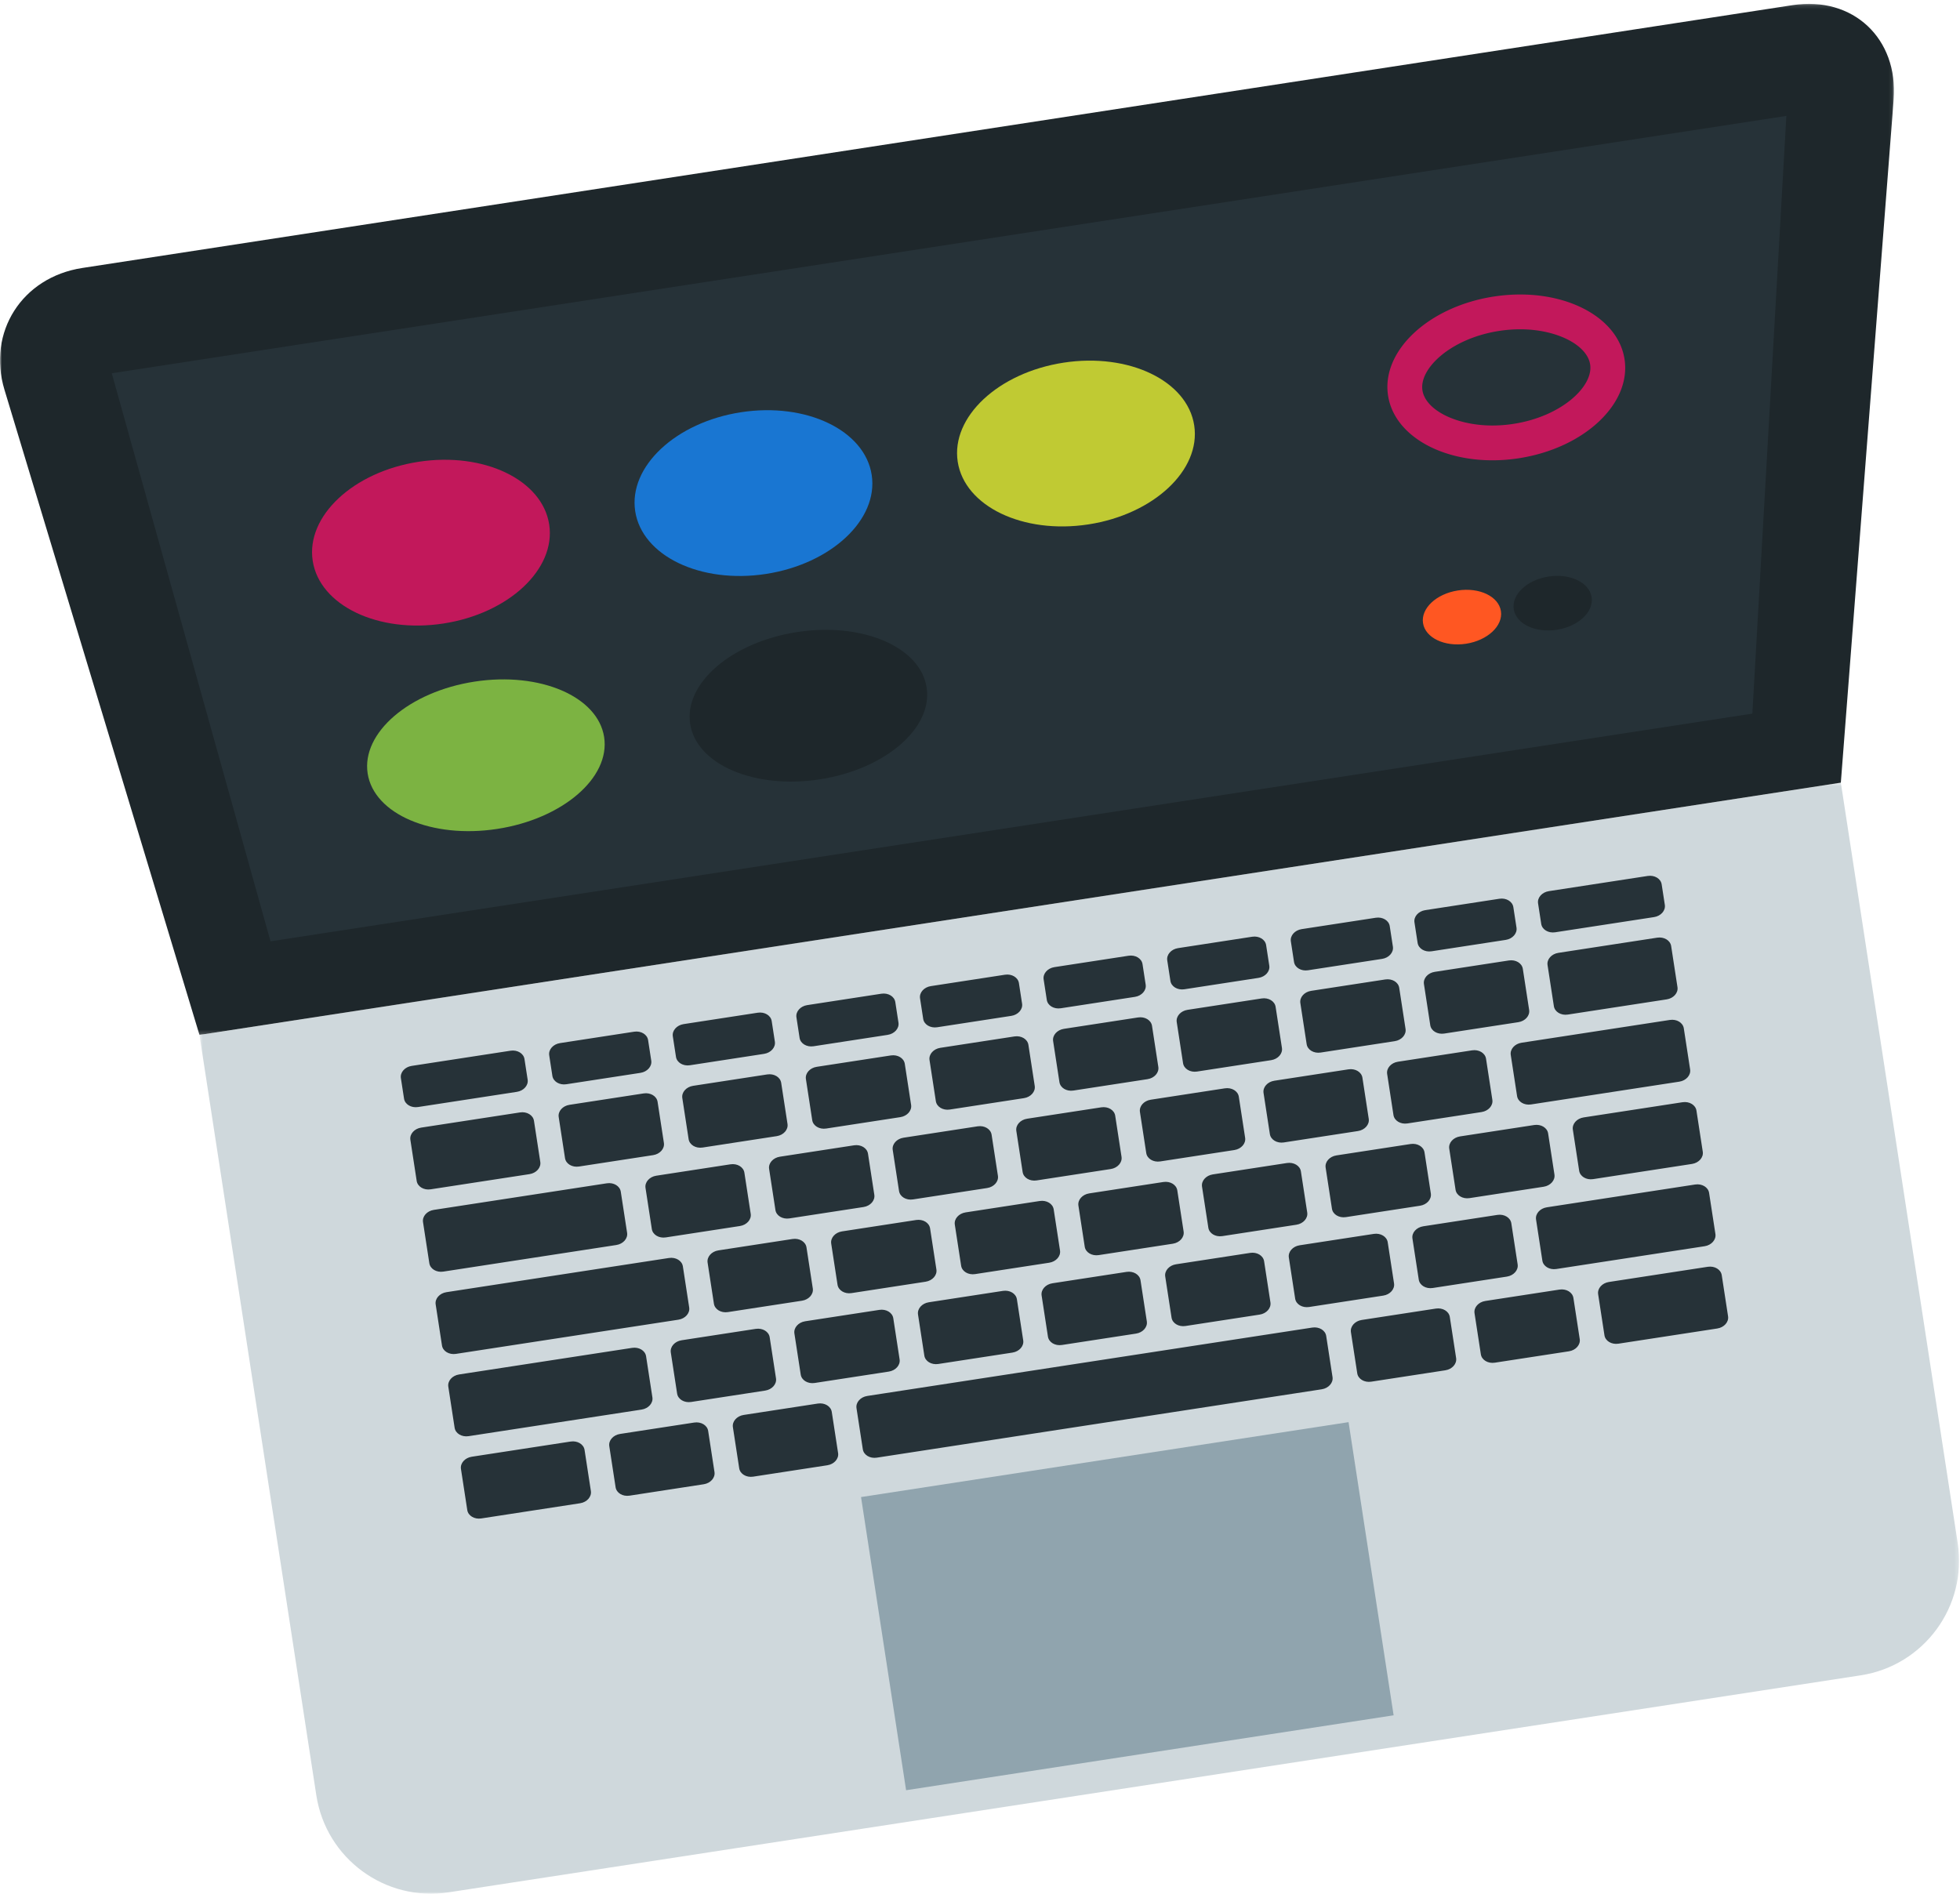 <svg xmlns="http://www.w3.org/2000/svg" viewBox="0 0 507 490"><mask id="a" fill="#fff"><path d="M.594.585H455.76V288H.594z" fill-rule="evenodd"/></mask><mask id="b" fill="#fff"><path d="M0 .114h489.924v266.722H0z" fill-rule="evenodd"/></mask><g fill="none" fill-rule="evenodd"><path d="M430.312 231.51L65.035 287.647c-16.376 2.517-31.692-8.718-34.209-25.095L.594 65.836 425.175.586 455.407 197.3c2.517 16.376-8.719 31.692-25.095 34.21" fill="#cfd8dc" mask="url(#a)" transform="translate(51 201.886)"/><path d="M476.175 201.585L51.594 266.836 1.156 99.94c-4.488-14.85 4.486-29.098 20.14-31.504L463.715.442c15.654-2.405 27.338 8.666 26.123 24.394z" fill="#1e272b" mask="url(#b)" transform="translate(0 .886)"/><path d="M453.29 184.603l-383.313 58.91L28.91 96.56l433.174-66.573z" fill="#263238"/><path d="M142.064 135.68c1.775 11.554-10.479 23.024-27.373 25.62-16.893 2.597-32.027-4.664-33.802-16.218-1.776-11.553 10.479-23.024 27.372-25.62s32.027 4.665 33.803 16.218" fill="#c2185b"/><path d="M225.487 122.859c1.775 11.554-10.48 23.024-27.373 25.62-16.893 2.597-32.027-4.665-33.802-16.218-1.776-11.553 10.479-23.024 27.372-25.62s32.027 4.665 33.803 16.218" fill="#1976d2"/><path d="M308.91 110.038c1.775 11.554-10.48 23.024-27.373 25.621-16.893 2.596-32.027-4.666-33.802-16.219-1.776-11.553 10.479-23.024 27.372-25.62s32.027 4.665 33.803 16.218" fill="#c0ca33"/><path d="M393.238 76.185c-2.218 0-4.5.171-6.813.526-16.894 2.597-29.148 14.067-27.373 25.62 1.533 9.972 13.014 16.745 26.99 16.745 2.217 0 4.5-.17 6.813-.526 16.893-2.596 29.148-14.067 27.372-25.62-1.532-9.97-13.013-16.745-26.989-16.745m.001 0v9c9.36 0 17.308 4.002 18.093 9.112.872 5.676-7.429 13.45-19.844 15.357a35.85 35.85 0 01-5.447.422c-9.36 0-17.308-4.002-18.094-9.112-.872-5.675 7.43-13.449 19.845-15.357a35.965 35.965 0 015.446-.422z" fill="#c2185b"/><path d="M388.249 158.092c.584 3.806-3.452 7.584-9.017 8.439-5.564.855-10.55-1.537-11.134-5.342s3.452-7.584 9.017-8.44c5.564-.854 10.549 1.537 11.134 5.343" fill="#ff5722"/><path d="M411.714 154.485c.585 3.806-3.452 7.584-9.016 8.44-5.565.854-10.549-1.537-11.134-5.343-.585-3.805 3.451-7.584 9.016-8.439 5.564-.855 10.55 1.536 11.134 5.342" fill="#1e272b"/><path d="M156.276 190.683c1.617 10.523-10.766 21.158-27.66 23.754-16.892 2.596-31.898-3.83-33.515-14.354s10.766-21.158 27.659-23.754 31.899 3.83 33.516 14.353" fill="#7cb342"/><path d="M239.699 177.862c1.617 10.523-10.766 21.158-27.66 23.754-16.892 2.597-31.898-3.83-33.515-14.353s10.766-21.158 27.659-23.754 31.899 3.83 33.516 14.353" fill="#1e272b"/><path d="M360.493 443.737l-126.109 19.38-11.656-75.838 126.11-19.38z" fill="#90a4ae"/><g fill="#263238"><path d="M136.972 303.74l-25.579 3.93c-1.766.272-3.38-.7-3.607-2.169l-1.635-10.643c-.226-1.47 1.022-2.88 2.788-3.152l25.58-3.93c1.765-.273 3.38.698 3.605 2.168l1.636 10.643c.226 1.47-1.022 2.881-2.788 3.152M133.701 282.454l-25.58 3.93c-1.766.272-3.38-.7-3.606-2.169l-.818-5.321c-.225-1.47 1.023-2.88 2.79-3.152l25.577-3.931c1.766-.272 3.381.7 3.607 2.169l.818 5.322c.226 1.469-1.023 2.88-2.788 3.152M165.675 277.54l-19.185 2.948c-1.765.272-3.38-.7-3.606-2.17l-.817-5.321c-.226-1.47 1.022-2.881 2.788-3.152l19.184-2.95c1.766-.27 3.38.7 3.607 2.17l.818 5.323c.225 1.469-1.023 2.88-2.79 3.152M197.649 272.626l-19.185 2.948c-1.766.272-3.38-.7-3.606-2.17l-.818-5.321c-.226-1.47 1.023-2.88 2.789-3.152l19.184-2.95c1.766-.27 3.381.702 3.607 2.17l.818 5.323c.224 1.469-1.024 2.88-2.789 3.152M229.622 267.712l-19.184 2.948c-1.766.272-3.381-.699-3.607-2.169l-.817-5.322c-.226-1.47 1.022-2.88 2.788-3.152l19.184-2.949c1.766-.27 3.38.7 3.607 2.17l.818 5.322c.226 1.468-1.023 2.881-2.79 3.152M261.596 262.798l-19.184 2.948c-1.766.272-3.38-.699-3.607-2.169l-.817-5.322c-.226-1.47 1.023-2.88 2.789-3.152l19.184-2.949c1.766-.27 3.38.7 3.606 2.17l.818 5.322c.225 1.47-1.023 2.881-2.79 3.152M293.57 257.884l-19.186 2.95c-1.766.27-3.38-.7-3.606-2.17l-.818-5.322c-.225-1.47 1.023-2.88 2.79-3.153l19.183-2.948c1.766-.272 3.381.7 3.607 2.17l.818 5.321c.225 1.47-1.023 2.881-2.789 3.152M325.543 252.97l-19.184 2.949c-1.766.272-3.381-.7-3.607-2.17l-.817-5.321c-.226-1.47 1.022-2.881 2.788-3.152l19.184-2.95c1.766-.27 3.381.7 3.607 2.17l.818 5.323c.226 1.469-1.023 2.88-2.789 3.152M357.517 248.056l-19.185 2.948c-1.766.273-3.38-.698-3.606-2.168l-.818-5.322c-.226-1.47 1.023-2.88 2.79-3.153l19.183-2.947c1.766-.272 3.381.7 3.607 2.169l.818 5.322c.225 1.469-1.023 2.88-2.789 3.152M389.49 243.143l-19.184 2.949c-1.766.27-3.38-.7-3.606-2.17l-.818-5.321c-.225-1.47 1.023-2.881 2.789-3.153l19.184-2.948c1.766-.272 3.38.7 3.607 2.169l.818 5.322c.226 1.469-1.023 2.88-2.79 3.152M427.86 237.246l-25.58 3.931c-1.766.272-3.38-.7-3.606-2.169l-.818-5.322c-.226-1.47 1.023-2.881 2.79-3.152l25.578-3.932c1.766-.271 3.38.701 3.606 2.17l.818 5.322c.225 1.469-1.023 2.881-2.789 3.152M175.489 341.396l-57.553 8.845c-1.766.272-3.381-.699-3.607-2.169l-1.635-10.643c-.226-1.47 1.022-2.88 2.788-3.152l57.553-8.845c1.766-.27 3.38.7 3.606 2.17l1.636 10.642c.226 1.47-1.023 2.881-2.788 3.152M159.427 322.076l-44.763 6.88c-1.766.271-3.38-.7-3.607-2.17l-1.635-10.643c-.226-1.469 1.022-2.88 2.788-3.152l44.763-6.879c1.767-.272 3.381.7 3.607 2.17l1.636 10.642c.226 1.47-1.023 2.881-2.789 3.152M165.97 364.648l-44.763 6.879c-1.766.27-3.381-.7-3.607-2.17l-1.635-10.642c-.226-1.47 1.023-2.881 2.789-3.152l44.763-6.88c1.766-.271 3.38.7 3.606 2.17l1.636 10.643c.226 1.469-1.023 2.88-2.79 3.152M200.92 293.911l-19.185 2.949c-1.766.271-3.38-.7-3.606-2.17l-1.635-10.643c-.226-1.469 1.022-2.88 2.788-3.152l19.184-2.948c1.767-.271 3.381.7 3.607 2.169l1.636 10.643c.225 1.47-1.023 2.881-2.789 3.152M168.946 298.825l-19.185 2.948c-1.766.272-3.38-.699-3.606-2.169l-1.636-10.643c-.225-1.469 1.023-2.88 2.79-3.152l19.183-2.948c1.767-.272 3.381.7 3.607 2.17l1.636 10.642c.225 1.47-1.024 2.881-2.789 3.152M232.893 288.998l-19.185 2.948c-1.766.271-3.38-.7-3.606-2.17l-1.636-10.643c-.225-1.468 1.023-2.88 2.79-3.151l19.183-2.948c1.767-.272 3.381.699 3.607 2.169l1.636 10.643c.225 1.469-1.023 2.88-2.789 3.152M264.867 284.083l-19.184 2.948c-1.766.272-3.38-.699-3.606-2.169l-1.636-10.643c-.225-1.469 1.023-2.88 2.789-3.152l19.184-2.948c1.766-.272 3.38.7 3.607 2.17l1.636 10.642c.225 1.47-1.024 2.881-2.79 3.152M296.84 279.17l-19.184 2.948c-1.766.272-3.38-.7-3.606-2.17l-1.636-10.642c-.225-1.47 1.023-2.881 2.789-3.152l19.184-2.948c1.767-.272 3.38.699 3.607 2.169l1.636 10.643c.225 1.469-1.023 2.88-2.79 3.152M328.815 274.256l-19.185 2.948c-1.766.272-3.38-.7-3.606-2.17l-1.636-10.642c-.225-1.47 1.023-2.881 2.789-3.152l19.183-2.948c1.767-.272 3.381.699 3.607 2.169l1.637 10.643c.226 1.469-1.023 2.88-2.79 3.152M360.788 269.342l-19.184 2.948c-1.766.272-3.38-.699-3.607-2.169l-1.635-10.643c-.226-1.469 1.022-2.88 2.788-3.152l19.185-2.948c1.766-.272 3.38.7 3.606 2.17l1.636 10.642c.226 1.47-1.023 2.881-2.789 3.152M392.762 264.428l-19.185 2.948c-1.766.272-3.38-.699-3.606-2.169l-1.636-10.643c-.225-1.469 1.023-2.88 2.79-3.152l19.183-2.948c1.767-.272 3.381.7 3.607 2.17l1.636 10.642c.225 1.47-1.023 2.881-2.789 3.152M431.13 258.531l-25.578 3.931c-1.766.272-3.38-.7-3.606-2.169l-1.636-10.643c-.226-1.47 1.023-2.88 2.789-3.152l25.578-3.93c1.767-.272 3.38.7 3.607 2.168l1.636 10.643c.225 1.47-1.024 2.881-2.79 3.152M191.4 317.163l-19.183 2.948c-1.766.272-3.381-.7-3.607-2.17l-1.635-10.642c-.226-1.47 1.022-2.881 2.788-3.152l19.185-2.948c1.766-.272 3.38.699 3.606 2.169l1.636 10.643c.226 1.468-1.023 2.88-2.79 3.151M223.375 312.248l-19.185 2.948c-1.766.272-3.38-.699-3.606-2.169l-1.636-10.643c-.225-1.469 1.023-2.88 2.789-3.152l19.184-2.948c1.767-.272 3.381.7 3.607 2.17l1.636 10.642c.225 1.47-1.023 2.881-2.789 3.152M255.349 307.334l-19.185 2.95c-1.766.27-3.38-.7-3.606-2.17l-1.635-10.644c-.226-1.469 1.022-2.88 2.788-3.152l19.184-2.948c1.767-.272 3.38.7 3.607 2.17l1.636 10.642c.226 1.47-1.023 2.881-2.79 3.152M287.322 302.42l-19.184 2.949c-1.766.272-3.38-.7-3.607-2.17l-1.635-10.642c-.226-1.47 1.022-2.881 2.788-3.152l19.185-2.948c1.766-.272 3.38.699 3.606 2.169l1.636 10.643c.226 1.469-1.023 2.88-2.789 3.152M319.296 297.507l-19.185 2.948c-1.766.272-3.38-.7-3.606-2.17l-1.636-10.642c-.225-1.47 1.023-2.881 2.79-3.152l19.183-2.948c1.767-.272 3.381.699 3.607 2.169l1.636 10.643c.225 1.469-1.023 2.88-2.789 3.152M351.27 292.593l-19.185 2.949c-1.766.27-3.38-.7-3.606-2.17l-1.635-10.643c-.226-1.47 1.022-2.88 2.788-3.152l19.184-2.948c1.767-.271 3.381.7 3.607 2.169l1.636 10.643c.226 1.47-1.023 2.88-2.789 3.152M383.244 287.68l-19.184 2.947c-1.766.272-3.381-.699-3.607-2.169l-1.635-10.643c-.226-1.469 1.022-2.88 2.788-3.152l19.185-2.948c1.766-.272 3.38.7 3.606 2.17l1.636 10.642c.226 1.47-1.023 2.881-2.79 3.152M434.402 279.817l-38.37 5.896c-1.765.272-3.38-.7-3.605-2.17l-1.636-10.642c-.225-1.47 1.023-2.88 2.789-3.152l38.369-5.896c1.766-.272 3.38.699 3.606 2.169l1.636 10.643c.225 1.469-1.023 2.88-2.79 3.152M207.462 336.483l-19.184 2.948c-1.766.272-3.38-.7-3.607-2.17l-1.635-10.642c-.226-1.47 1.022-2.881 2.788-3.152l19.185-2.948c1.766-.272 3.38.699 3.606 2.169l1.636 10.643c.225 1.469-1.023 2.88-2.789 3.152M214.005 379.054l-19.184 2.948c-1.766.272-3.381-.7-3.607-2.17l-1.635-10.642c-.226-1.47 1.022-2.881 2.788-3.152l19.185-2.948c1.766-.272 3.38.699 3.606 2.169l1.636 10.643c.225 1.469-1.023 2.88-2.79 3.152M373.873 354.484l-19.184 2.948c-1.766.272-3.38-.699-3.607-2.169l-1.635-10.643c-.226-1.469 1.022-2.88 2.788-3.152l19.185-2.948c1.766-.272 3.38.7 3.606 2.17l1.636 10.642c.226 1.47-1.023 2.881-2.789 3.152M239.436 331.569l-19.185 2.949c-1.766.27-3.38-.7-3.606-2.17l-1.635-10.643c-.226-1.47 1.022-2.881 2.788-3.152l19.184-2.948c1.767-.272 3.38.699 3.607 2.169l1.636 10.643c.226 1.469-1.023 2.88-2.79 3.152M271.41 326.655l-19.185 2.948c-1.766.272-3.38-.699-3.606-2.169l-1.636-10.643c-.225-1.469 1.023-2.88 2.79-3.152l19.183-2.949c1.766-.27 3.381.7 3.607 2.17l1.636 10.643c.225 1.47-1.024 2.881-2.79 3.152M303.383 321.741l-19.185 2.948c-1.766.272-3.38-.699-3.606-2.169l-1.636-10.643c-.225-1.469 1.023-2.88 2.79-3.152l19.183-2.948c1.767-.272 3.381.7 3.607 2.17l1.636 10.642c.225 1.47-1.023 2.881-2.789 3.152M335.357 316.827l-19.185 2.949c-1.766.271-3.38-.7-3.606-2.17l-1.635-10.643c-.226-1.469 1.022-2.88 2.788-3.152l19.184-2.948c1.767-.271 3.381.7 3.607 2.169l1.636 10.643c.226 1.469-1.023 2.881-2.789 3.152M367.33 311.913l-19.183 2.948c-1.766.272-3.381-.699-3.607-2.169l-1.635-10.643c-.226-1.469 1.022-2.88 2.788-3.152l19.185-2.948c1.766-.272 3.38.7 3.606 2.17l1.636 10.642c.226 1.47-1.023 2.881-2.79 3.152M399.305 307l-19.185 2.947c-1.766.272-3.38-.699-3.606-2.169l-1.636-10.643c-.225-1.469 1.023-2.88 2.789-3.152l19.184-2.948c1.767-.272 3.38.7 3.607 2.17l1.636 10.642c.225 1.47-1.023 2.881-2.79 3.152M437.673 301.103l-25.579 3.93c-1.766.272-3.38-.7-3.606-2.168l-1.636-10.643c-.225-1.47 1.023-2.881 2.79-3.152l25.577-3.931c1.767-.272 3.381.699 3.607 2.169l1.636 10.643c.225 1.469-1.023 2.88-2.789 3.152M197.944 359.734l-19.185 2.948c-1.766.272-3.38-.7-3.606-2.17l-1.636-10.642c-.225-1.47 1.023-2.881 2.789-3.152l19.184-2.948c1.767-.272 3.38.699 3.607 2.169l1.636 10.643c.225 1.469-1.023 2.88-2.79 3.152M150.058 388.881l-25.58 3.931c-1.766.272-3.38-.7-3.606-2.169L119.236 380c-.226-1.47 1.023-2.88 2.789-3.152l25.578-3.93c1.767-.273 3.38.698 3.607 2.168l1.636 10.643c.226 1.47-1.023 2.881-2.788 3.152M405.847 349.57l-19.185 2.948c-1.766.272-3.38-.699-3.606-2.169l-1.636-10.643c-.225-1.469 1.023-2.88 2.79-3.152l19.183-2.948c1.767-.272 3.381.7 3.607 2.17l1.636 10.642c.225 1.47-1.023 2.881-2.789 3.152M444.216 343.674l-25.58 3.93c-1.765.272-3.38-.7-3.605-2.168l-1.636-10.643c-.225-1.47 1.023-2.881 2.789-3.152l25.578-3.931c1.767-.272 3.38.699 3.607 2.169l1.636 10.643c.225 1.469-1.023 2.88-2.79 3.152M182.031 383.967l-19.185 2.95c-1.766.27-3.38-.7-3.606-2.17l-1.636-10.644c-.225-1.469 1.023-2.88 2.79-3.152l19.183-2.948c1.767-.27 3.381.7 3.607 2.17l1.636 10.642c.225 1.47-1.024 2.881-2.789 3.152M229.917 354.82l-19.185 2.948c-1.766.272-3.38-.7-3.606-2.17l-1.636-10.642c-.225-1.47 1.023-2.881 2.79-3.152l19.183-2.948c1.767-.272 3.381.699 3.607 2.169l1.636 10.643c.226 1.469-1.023 2.88-2.789 3.152M261.891 349.906l-19.184 2.948c-1.766.272-3.38-.699-3.607-2.169l-1.635-10.643c-.226-1.469 1.022-2.88 2.788-3.152l19.185-2.948c1.766-.272 3.38.7 3.606 2.17l1.636 10.642c.226 1.47-1.023 2.881-2.789 3.152M341.9 359.398l-115.105 17.69c-1.767.27-3.382-.7-3.607-2.17l-1.636-10.642c-.226-1.47 1.022-2.881 2.788-3.152l115.106-17.69c1.766-.272 3.381.699 3.607 2.169l1.637 10.643c.225 1.47-1.024 2.88-2.79 3.152M293.865 344.992l-19.185 2.948c-1.766.272-3.38-.699-3.606-2.169l-1.636-10.643c-.225-1.469 1.023-2.88 2.79-3.152l19.183-2.948c1.767-.272 3.381.7 3.607 2.17l1.636 10.642c.225 1.47-1.023 2.881-2.789 3.152M325.839 340.078l-19.185 2.949c-1.766.271-3.38-.7-3.606-2.17l-1.636-10.643c-.225-1.469 1.023-2.881 2.789-3.152l19.184-2.948c1.767-.272 3.38.699 3.607 2.169l1.636 10.643c.226 1.469-1.023 2.881-2.79 3.152M357.813 335.164l-19.184 2.948c-1.766.272-3.381-.699-3.607-2.169l-1.635-10.643c-.226-1.469 1.022-2.88 2.788-3.152l19.185-2.948c1.766-.272 3.38.7 3.606 2.17l1.636 10.642c.226 1.47-1.023 2.881-2.79 3.152M389.787 330.25l-19.185 2.948c-1.766.272-3.38-.699-3.606-2.169l-1.636-10.643c-.225-1.469 1.023-2.88 2.789-3.152l19.184-2.948c1.767-.272 3.38.7 3.607 2.17l1.636 10.642c.225 1.47-1.023 2.881-2.79 3.152M440.945 322.388l-38.37 5.897c-1.765.271-3.38-.7-3.606-2.169l-1.635-10.644c-.226-1.469 1.023-2.88 2.789-3.15l38.368-5.898c1.767-.272 3.38.7 3.607 2.17l1.636 10.642c.225 1.47-1.024 2.881-2.79 3.152"/></g></g></svg>